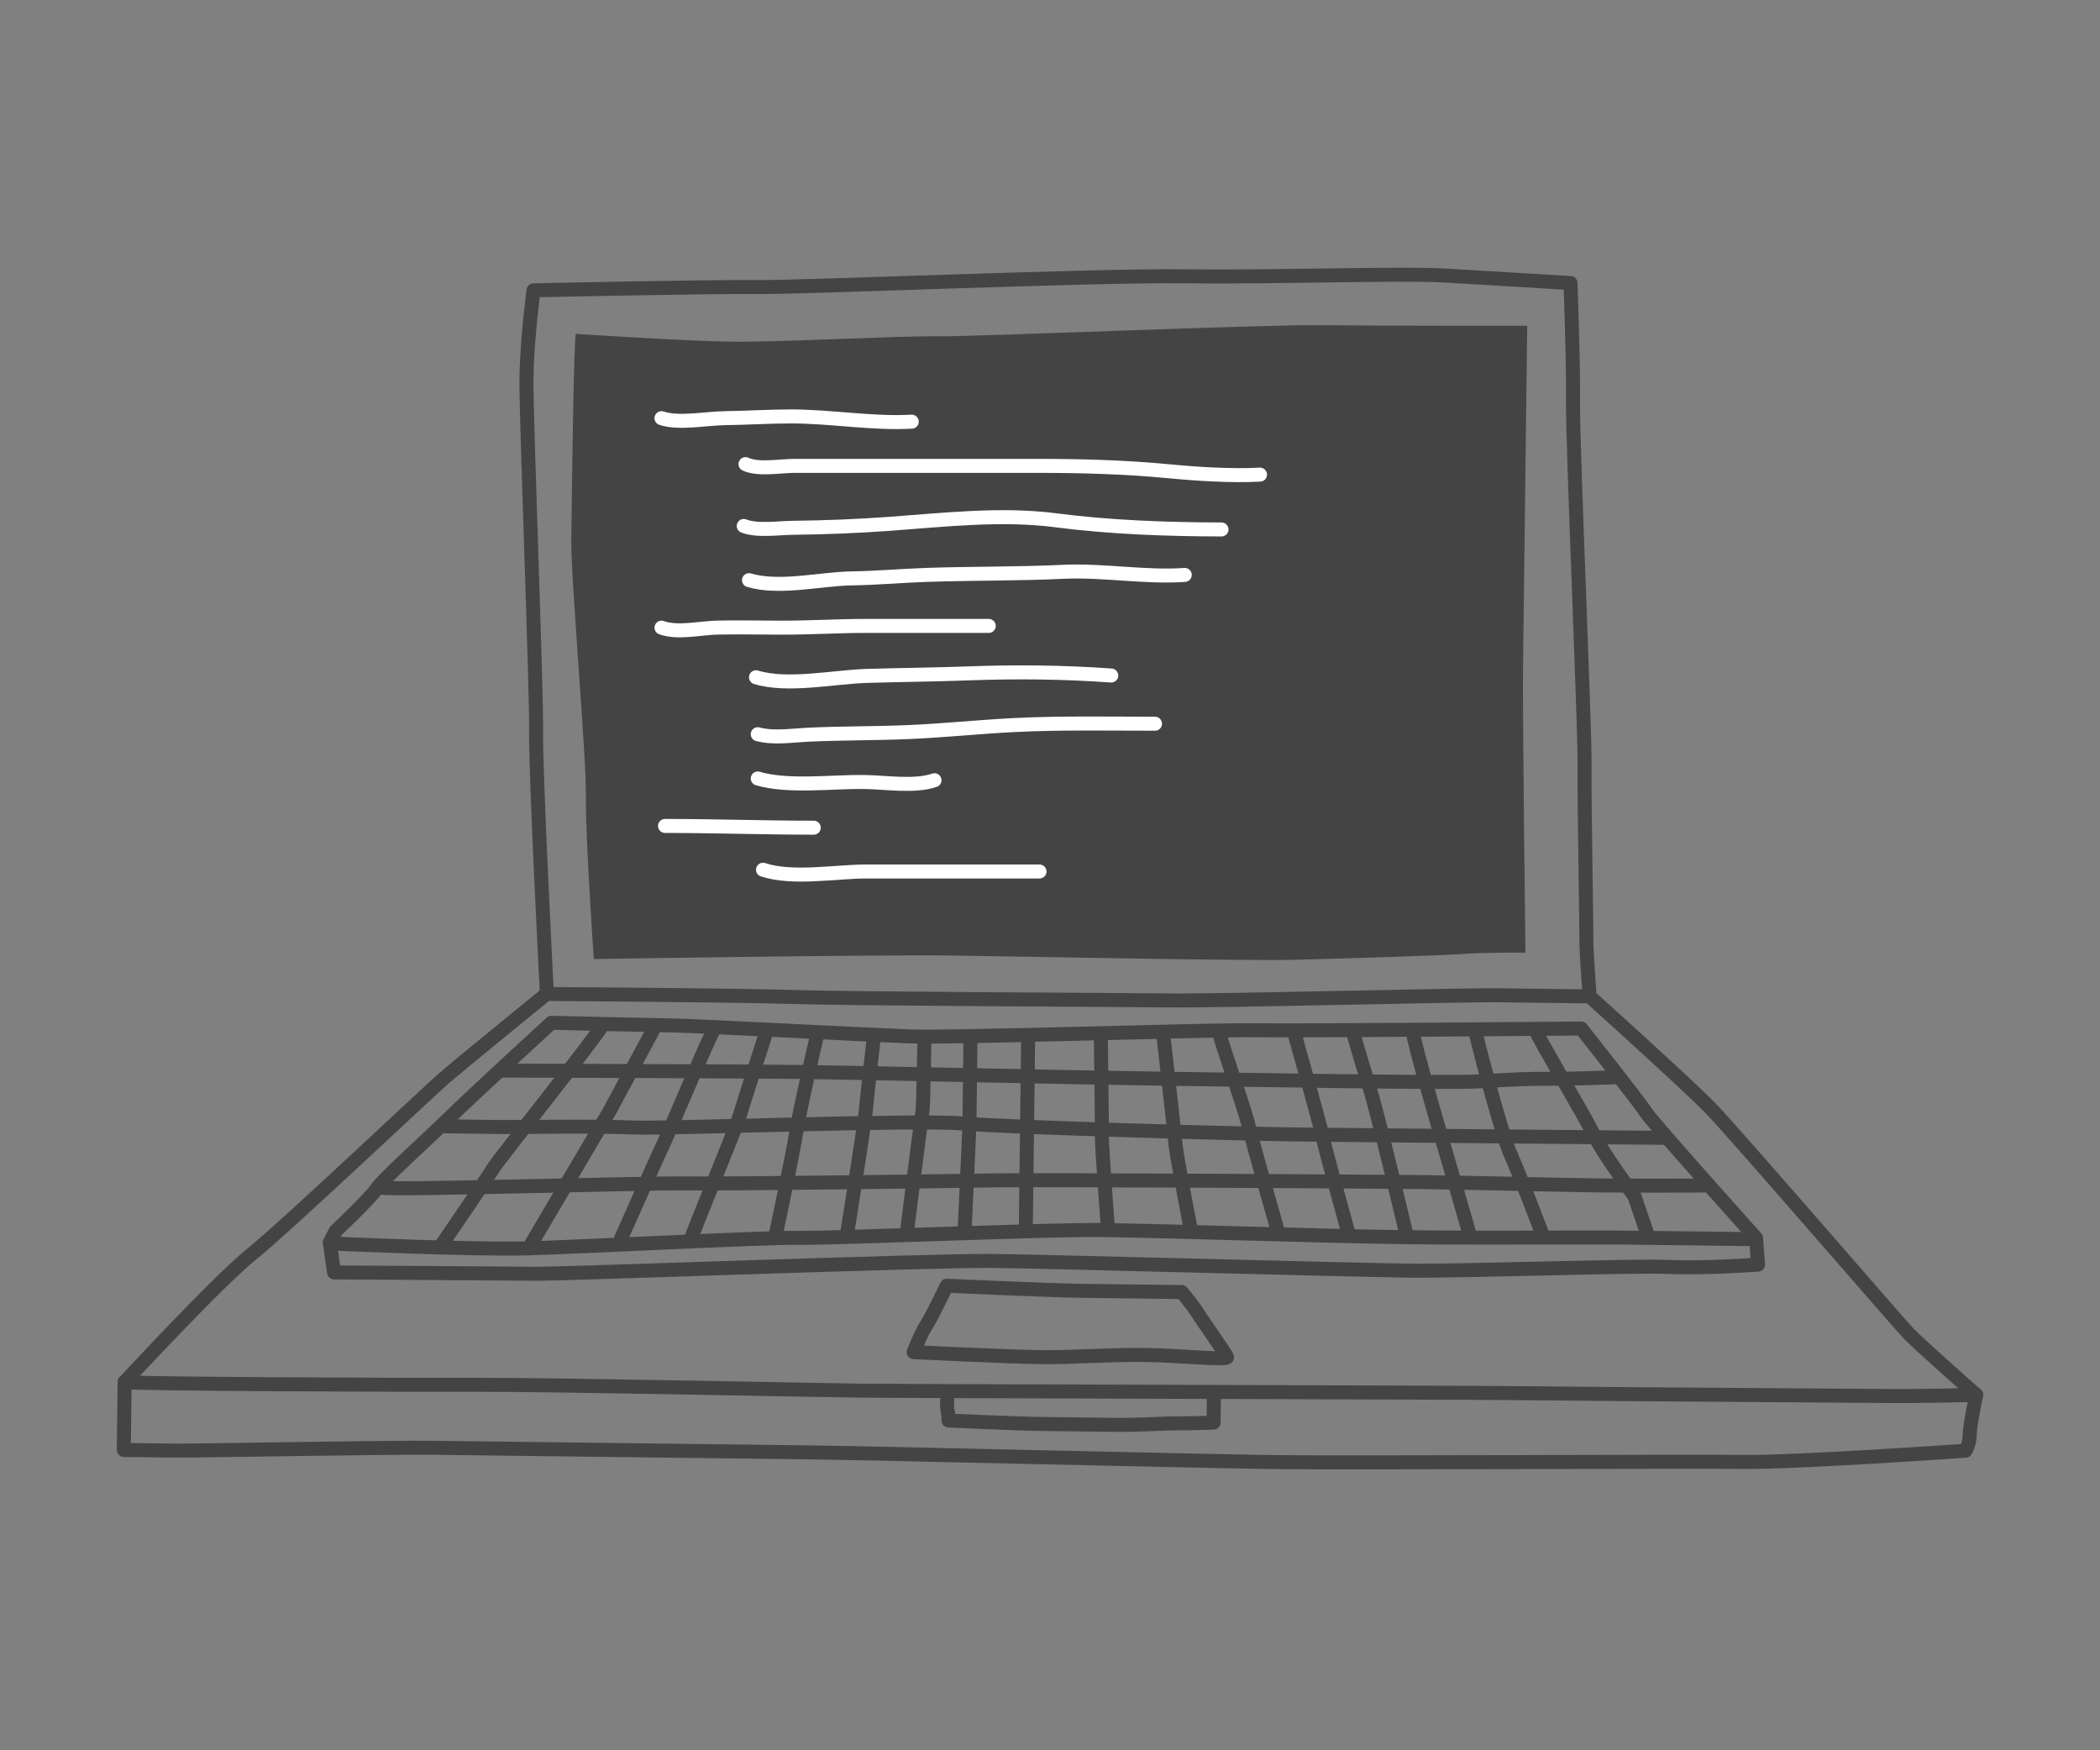 <svg xmlns="http://www.w3.org/2000/svg" x="0px" y="0px" width="300px" height="250px" viewBox="0 0 300 250" >
    <rect x="0" y="0" width="300" height="250" fill="#808080" stroke="none"/>
    <path fill="#444444" d="M82.253,47.686c-0.3,1.407-0.573,23.722-0.643,29.372c-0.069,5.648,2.165,30.819,2.091,36.75
            c-0.072,5.931,1.128,23.176,1.128,23.176s39.842-0.64,50.859-0.504c11.025,0.135,42.105,0.801,49.452,0.605
            c7.347-0.189,20.63-0.594,24.024-0.834c3.391-0.24,8.758-0.175,8.758-0.175s-0.431-33.905-0.344-40.967
            c0.087-7.062,0.475-38.698,0.512-41.805c0.039-3.106,0.084-6.778,0.084-6.778s-20.623,0.028-29.38-0.08
            c-8.755-0.107-49.192,1.659-54.848,1.589c-5.651-0.069-22.61,0.853-29.389,0.77C97.779,48.723,82.253,47.686,82.253,47.686z"/> 
    <g stroke="#444444" fill="none" stroke-width="2" stroke-linecap="round" stroke-linejoin="round" stroke-miterlimit="10">
        <path d="M76.219,41.468c0,0,25.402-0.546,31.964-0.466c6.563,0.08,47.697-1.697,60.825-1.537c13.124,0.161,31.108-0.474,37.382-0.112
            c6.275,0.362,17.965,1.077,17.965,1.077s0.432,11.418,0.361,17.125s1.71,46.536,1.65,51.386c-0.06,4.849,0.282,23.687,0.261,25.398
            c-0.021,1.712,0.474,7.997,0.474,7.997s13.827,12.435,17.21,15.901c3.385,3.465,27.012,30.874,28.422,32.319
            c1.41,1.444,9.581,8.686,9.581,8.686s-0.909,4.269-0.927,5.694s-0.599,2.276-0.599,2.276s-23.985,1.692-31.69,1.599
            c-7.702-0.095-56.202,0.159-66.758,0.029c-10.558-0.129-57.365-1.271-65.641-1.374c-8.273-0.101-47.932-0.588-54.779-0.672
            c-6.848-0.083-33.678,0.441-37.102,0.4c-3.424-0.043-7.133-0.089-7.133-0.089l0.119-9.7c0,0,13.304-14.39,18.202-18.324
            c4.899-3.936,24.821-22.812,27.416-25.062c2.597-2.251,14.702-12.087,14.702-12.087s-1.615-31.122-1.538-37.399
            c0.077-6.277-1.446-45.103-1.38-50.524C75.274,48.589,76.219,41.468,76.219,41.468z"/>
        <path d="M78.651,141.979c0.494,0.006,26.656,0.162,34.882,0.43c8.225,0.264,45.766,0.395,53.334,0.486c7.569,0.094,41.971-0.8,46.908-0.738
            c4.936,0.06,12.669,0.154,12.669,0.154"/>
        <path d="M17.805,197.406c0.924,0.278,39.591,0.42,50.947,0.396c11.354-0.024,46.23,0.731,54.127,0.827c7.898,0.098,85.577,0.247,96.6,0.382
            c11.024,0.136,46.16,0.334,50.271,0.385c4.11,0.051,12.563-0.153,12.563-0.153"/>
        <path d="M135.244,183.645c0,0-2.028,4.253-2.868,5.559c-0.838,1.306-1.857,3.927-1.857,3.927s13.495,0.658,18.105,0.716
            c4.611,0.057,9.722-0.375,14.825-0.312c5.1,0.062,12.003,0.804,11.843,0.309c-0.157-0.494-3.717-5.477-4.2-6.305
            c-0.485-0.828-2.267-2.99-2.267-2.99s-10.04-0.122-14.32-0.175C150.222,184.321,135.244,183.645,135.244,183.645z"/>
        <path d="M135.383,199.115c0,0-0.186,1.805-0.028,2.302c0.159,0.496,0.147,1.482,0.147,1.482s9.71,0.447,13.499,0.494
            c3.786,0.046,7.573,0.092,10.537,0.129c2.963,0.036,7.245-0.24,8.726-0.221c1.481,0.018,5.104-0.103,5.104-0.103l0.044-3.618"/>
        <path d="M78.766,146.09c0,0-10.984,10.067-14.648,13.644c-3.664,3.575-9.321,8.605-10.326,10.075c-1.006,1.469-5.833,6.018-5.833,6.018
            l-0.844,1.634l0.606,4.287c0,0,24.847,0.141,28.795,0.189c3.948,0.048,56.632-1.939,65.359-1.832
            c8.727,0.106,51.342,1.288,59.403,1.386c8.063,0.1,31.77-0.76,37.197-0.53c5.426,0.23,12.674-0.339,12.674-0.339l-0.281-3.787
            c0,0-14.936-16.638-15.743-17.965c-0.807-1.326-9.233-11.961-9.233-11.961s-39.332,0.34-46.737,0.248
            c-7.403-0.09-42.983,1.118-49.236,0.878c-6.251-0.24-30.918-1.53-33.714-1.563C93.407,146.436,78.766,146.09,78.766,146.09z"/>
        <path d="M47.771,177.634c0,0,19.9,0.901,27.802,0.671c7.902-0.232,33.26-1.567,38.689-1.5c5.429,0.065,35.244-1.214,43.315-1.115
            c8.063,0.099,32.077,0.888,43.43,1.027s25.837-0.014,31.924,0.062c6.086,0.075,17.11,0.21,17.11,0.21"/>
        <path d="M219.47,147.322c-0.006,0.493,6.928,12.098,8.211,14.747c1.284,2.646,5.815,8.793,5.815,8.793l1.908,5.617"/>
        <path d="M210.75,147.215c0.153,0.989,3.768,14.855,5.049,17.669c1.283,2.813,4.47,11.245,4.47,11.245"/>
        <path d="M201.862,147.436c-0.015,1.15,4.091,15.188,4.882,17.831c0.791,2.644,3.157,10.9,3.157,10.9"/>
        <path d="M201.007,176.717c0,0-4.223-17.824-5.333-21.295c-1.111-3.47-2.372-7.928-2.372-7.928"/>
        <path d="M184.91,147.557c0,0,3.943,14.036,4.094,15.025c0.153,0.987,3.619,13.537,3.619,13.537"/>
        <path d="M174.214,147.59c-0.009,0.656,3.492,10.409,4.118,13.051c0.624,2.641,4.254,15.355,4.254,15.355"/>
        <path d="M166.152,147.492c0,0,1.635,14.333,1.78,15.981c0.142,1.647,2.155,12.04,2.155,12.04"/>
        <path d="M157.258,147.875c0,0,0.177,12.511,0.154,14.318c-0.022,1.811,0.83,12.847,0.83,12.847"/>
        <path d="M146.875,148.405c0,0-0.166,13.494-0.178,14.479c-0.012,0.987-0.151,12.339-0.151,12.339"/>
        <path d="M138.635,148.8c0,0-0.131,10.694-0.144,11.683c-0.013,0.986-0.677,14.964-0.677,14.964"/>
        <path d="M132.051,148.556c0,0-0.113,9.376-0.292,10.361c-0.177,0.985-2.182,16.925-2.182,16.925"/>
        <path d="M121.016,176.229c0,0,2.495-15.601,2.686-17.739c0.191-2.137,1.111-10.189,1.111-10.189"/>
        <path d="M116.758,147.709c0,0-2.43,10.336-2.967,13.784c-0.536,3.45-2.98,14.94-2.98,14.94"/>
        <path d="M98.793,176.777c0.176-0.82,6.449-15.884,6.965-17.685c0.516-1.805,3.594-11.312,3.594-11.312"/>
        <path d="M101.954,147.197c-0.499,0.488-6.094,13.912-7.107,16.039c-1.014,2.126-6.09,13.584-6.09,13.584"/>
        <polyline points="75.909,177.648 87.169,158.536 93.401,146.929 "/>
        <path d="M86,146.51c-0.842,1.634-14.881,19.235-15.553,20.379c-0.672,1.142-7.375,10.934-7.375,10.934"/>
        <path d="M54.616,169.653c1.971,0.354,36.87-0.699,43.286-0.621c6.417,0.079,39.173-0.341,44.608-0.438
            c5.437-0.098,53.328,0.158,60.404,0.245s20.072,0.412,25.338,0.478c5.263,0.063,15.138,0.02,15.138,0.02"/>
        <path d="M237.714,162.52c0,0-44.261-0.376-52.487-0.478c-8.228-0.101-41.143-0.998-47.722-1.571c-6.581-0.575-42.469,0.793-47.239,0.57
            c-4.77-0.222-16.949-0.044-18.595-0.064c-1.644-0.021-8.062-0.099-8.062-0.099"/>
        <path d="M71.606,152.913c0.658,0.008,36.037,0.112,42.782,0.195s41.148,0.834,51.024,0.955c9.872,0.121,41.462,0.674,45.905,0.399
            c4.447-0.274,7.41-0.402,10.043-0.371c2.634,0.033,9.219-0.215,9.219-0.215"/>
    </g>
    <g stroke="#FFFFFF" fill="none" stroke-width="2" stroke-linecap="round" stroke-linejoin="round" stroke-miterlimit="10">
        <path d="M94.5,59.729c2.42,0.833,6.375,0.032,9.057,0c3.15-0.038,6.272-0.25,9.438-0.25c5.695,0,11.658,1.067,17.255,0.75"/>
        <path d="M106.5,66.293c1.824,0.852,4.97,0.25,6.975,0.25c3.96,0,7.921,0,11.882,0c7.594,0,15.188,0,22.782,0
            c6.376,0,12.565,0.167,18.855,0.769c4.093,0.391,8.896,0.699,13.006,0.481"/>
        <path d="M106.25,75.125c1.919,0.754,4.924,0.287,7.003,0.263c4.569-0.051,9.194-0.231,13.75-0.562c7.762-0.563,16.012-1.52,23.762-0.519
            c7.826,1.011,15.831,1.3,23.735,1.318"/>
        <path d="M107,82.868c4.346,1.295,10.221-0.189,14.729-0.256c3.531-0.053,7.028-0.373,10.551-0.494c6.534-0.224,13.104-0.137,19.623-0.444
            c5.752-0.271,11.727,0.848,17.347,0.444"/>
        <path d="M94.5,89.652c2.322,0.836,5.539,0.039,8.032-0.013c3-0.062,6.011,0.006,9.013,0.013c4.068,0.009,8.114-0.25,12.188-0.25
            c5.839,0,11.678,0,17.517,0"/>
        <path d="M108,96.738c4.495,1.384,11.115-0.052,15.829-0.194c4.821-0.146,9.636-0.181,14.457-0.36c6.838-0.254,13.618-0.191,20.465,0.305"/>
        <path d="M108.25,104.871c2.219,0.607,4.895,0.176,7.22,0.068c4.719-0.218,9.438-0.176,14.154-0.367c5.123-0.208,10.225-0.761,15.344-1.013
            c6.664-0.327,13.355-0.188,20.033-0.188"/>
        <path d="M108.25,111.193c4.294,1.276,10.516,0.445,15.172,0.5c3.067,0.036,7.24,0.735,10.078-0.25"/>
        <path d="M95,117.973c7.104,0,14.151,0.25,21.25,0.25"/>
        <path d="M109,124.229c4.24,1.393,10.338,0.25,14.759,0.25c3.778,0,7.556,0,11.334,0c4.469,0,8.938,0,13.407,0"/>
    </g>
</svg>
